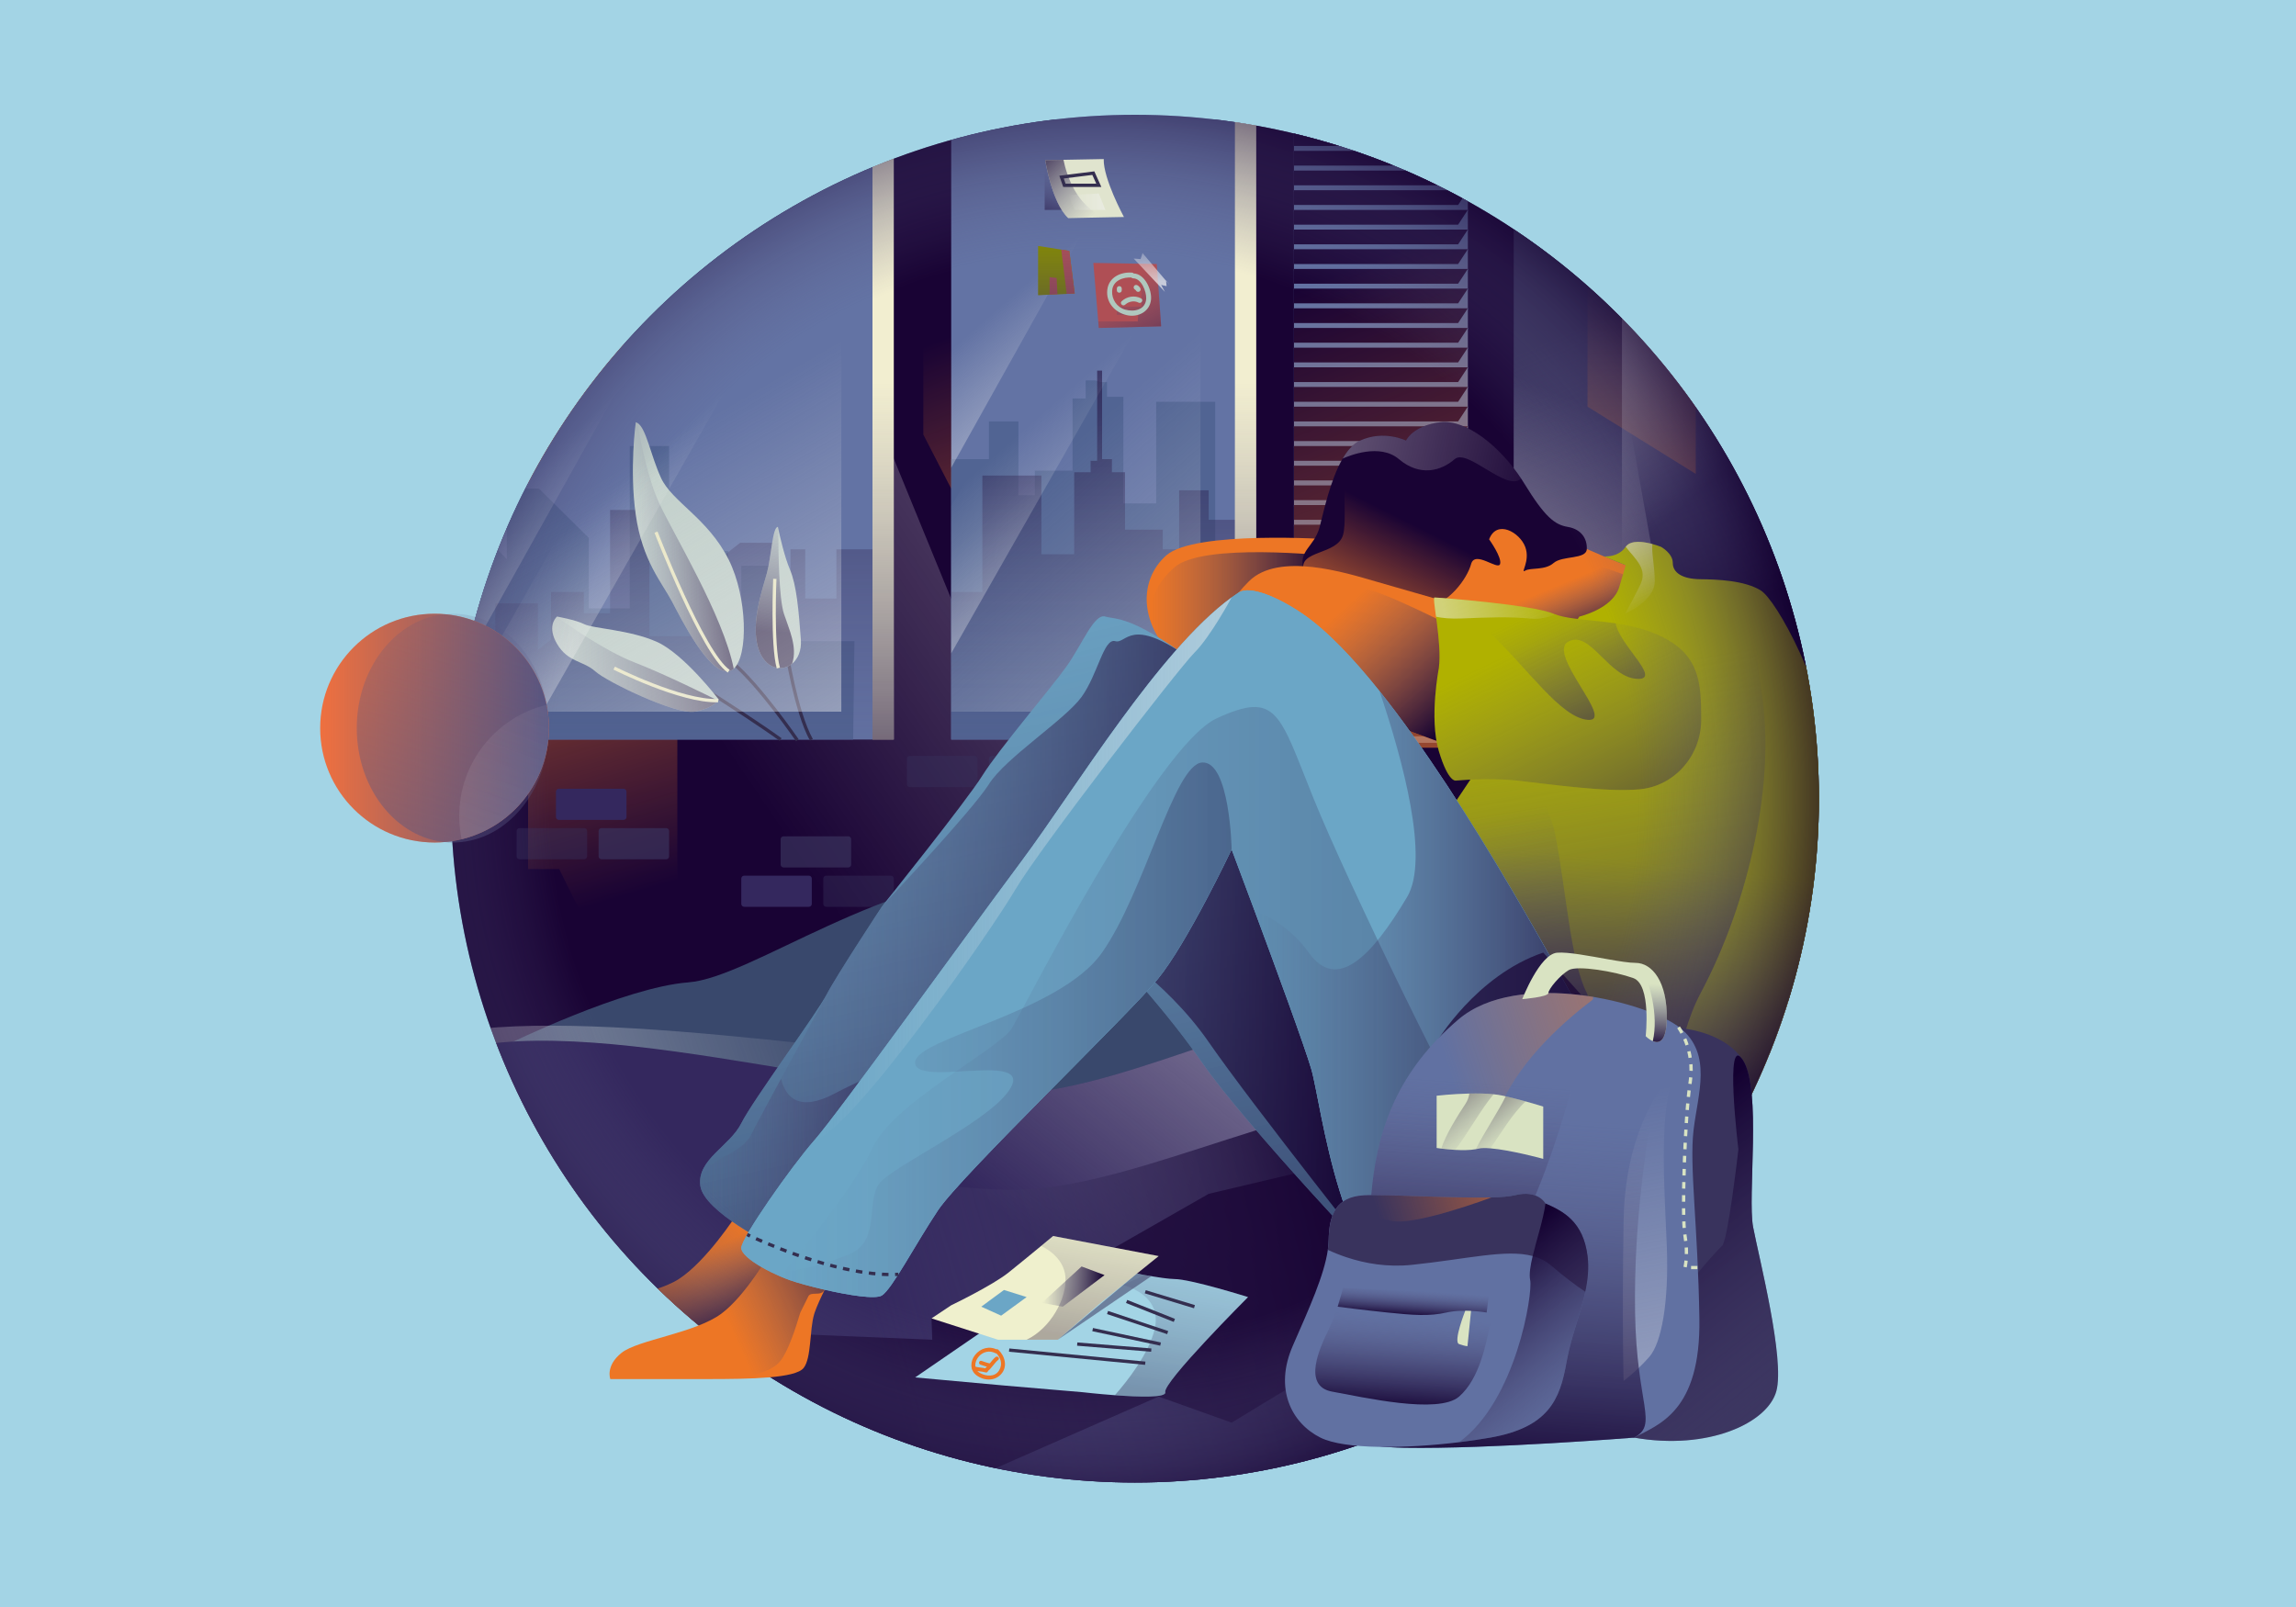 <?xml version="1.0" encoding="utf-8"?>
<!-- Generator: Adobe Illustrator 16.0.0, SVG Export Plug-In . SVG Version: 6.00 Build 0)  -->
<!DOCTYPE svg PUBLIC "-//W3C//DTD SVG 1.1//EN" "http://www.w3.org/Graphics/SVG/1.1/DTD/svg11.dtd">
<svg version="1.1" xmlns="http://www.w3.org/2000/svg" xmlns:xlink="http://www.w3.org/1999/xlink" x="0px" y="0px" width="1400px"
	 height="980px" viewBox="0 0 1400 980" enable-background="new 0 0 1400 980" xml:space="preserve">
<g id="BACKGROUND">
	<rect x="-14" y="-7" fill="#A3D4E5" width="1424" height="994"/>
</g>
<g id="OBJECT">
	<linearGradient id="SVGID_1_" gradientUnits="userSpaceOnUse" x1="634.337" y1="42.338" x2="634.363" y2="42.405">
		<stop  offset="0" style="stop-color:#EE782C;stop-opacity:0"/>
		<stop  offset="1" style="stop-color:#EE782C"/>
	</linearGradient>
	<path fill="url(#SVGID_1_)" d="M634.35,42.38c-0.03-0.02-0.03-0.04-0.02-0.05C634.35,42.31,634.36,42.33,634.35,42.38z"/>
	<g>
		<g>
			<defs>
				<circle id="SVGID_2_" cx="692.043" cy="487.043" r="417.043"/>
			</defs>
			<clipPath id="SVGID_3_">
				<use xlink:href="#SVGID_2_"  overflow="visible"/>
			</clipPath>
			<g clip-path="url(#SVGID_3_)">
				<rect x="238" y="73" fill="#190334" width="922" height="864"/>
				<linearGradient id="SVGID_4_" gradientUnits="userSpaceOnUse" x1="416.694" y1="535.854" x2="346.694" y2="299.853">
					<stop  offset="0" style="stop-color:#EE782C;stop-opacity:0"/>
					<stop  offset="1" style="stop-color:#EE782C"/>
				</linearGradient>
				<polygon opacity="0.8" fill="url(#SVGID_4_)" points="413,574 362.787,574 340.996,530 322,530 322,210 413,210 				"/>
				<linearGradient id="SVGID_5_" gradientUnits="userSpaceOnUse" x1="455.803" y1="477.657" x2="673.803" y2="329.658">
					<stop  offset="0" style="stop-color:#F2F2F2;stop-opacity:0"/>
					<stop  offset="1" style="stop-color:#F2F2F2"/>
				</linearGradient>
				<polygon opacity="0.3" fill="url(#SVGID_5_)" points="681,612 443.162,612 404.608,568 371,568 371,248 532,248 				"/>
				<g>
					<path opacity="0.4" fill="#39335D" d="M358,522.212c0,0.987-0.801,1.788-1.789,1.788h-39.423c-0.988,0-1.789-0.801-1.789-1.788
						v-15.424c0-0.987,0.801-1.788,1.789-1.788h39.423c0.988,0,1.789,0.801,1.789,1.788V522.212z"/>
					<path fill="#34285E" d="M382,498.211c0,0.988-0.801,1.789-1.789,1.789h-39.423c-0.988,0-1.789-0.801-1.789-1.789v-15.422
						c0-0.988,0.801-1.789,1.789-1.789h39.423c0.988,0,1.789,0.801,1.789,1.789V498.211z"/>
					<path opacity="0.7" fill="#39335D" d="M408,522.212c0,0.987-0.801,1.788-1.789,1.788h-39.423c-0.988,0-1.789-0.801-1.789-1.788
						v-15.424c0-0.987,0.801-1.788,1.789-1.788h39.423c0.988,0,1.789,0.801,1.789,1.788V522.212z"/>
				</g>
				<g>
					<path fill="#34285E" d="M495,551.212c0,0.987-0.801,1.788-1.789,1.788h-39.423c-0.988,0-1.789-0.801-1.789-1.788v-15.424
						c0-0.987,0.801-1.788,1.789-1.788h39.423c0.988,0,1.789,0.801,1.789,1.788V551.212z"/>
					<path opacity="0.7" fill="#39335D" d="M519,527.211c0,0.988-0.801,1.789-1.789,1.789h-39.423c-0.988,0-1.789-0.801-1.789-1.789
						v-15.422c0-0.988,0.801-1.789,1.789-1.789h39.423c0.988,0,1.789,0.801,1.789,1.789V527.211z"/>
					<path opacity="0.4" fill="#39335D" d="M545,551.212c0,0.987-0.801,1.788-1.789,1.788h-39.423c-0.988,0-1.789-0.801-1.789-1.788
						v-15.424c0-0.987,0.801-1.788,1.789-1.788h39.423c0.988,0,1.789,0.801,1.789,1.788V551.212z"/>
				</g>
				<g>
					<path opacity="0.4" fill="#39335D" d="M596,478.212c0,0.987-0.801,1.788-1.789,1.788h-39.423c-0.988,0-1.789-0.801-1.789-1.788
						v-15.424c0-0.987,0.801-1.788,1.789-1.788h39.423c0.988,0,1.789,0.801,1.789,1.788V478.212z"/>
					<path opacity="0.7" fill="#39335D" d="M646,478.212c0,0.987-0.801,1.788-1.789,1.788h-39.423c-0.988,0-1.789-0.801-1.789-1.788
						v-15.424c0-0.987,0.801-1.788,1.789-1.788h39.423c0.988,0,1.789,0.801,1.789,1.788V478.212z"/>
				</g>
				<rect x="923" y="53" fill="#39335D" width="231" height="590"/>
				<linearGradient id="SVGID_6_" gradientUnits="userSpaceOnUse" x1="972.352" y1="195.348" x2="1050.352" y2="375.348">
					<stop  offset="0" style="stop-color:#575581;stop-opacity:0"/>
					<stop  offset="1" style="stop-color:#130030"/>
				</linearGradient>
				<rect x="923" y="53" fill="url(#SVGID_6_)" width="231" height="590"/>
				<linearGradient id="SVGID_7_" gradientUnits="userSpaceOnUse" x1="1025.321" y1="271.409" x2="909.827" y2="550.395">
					<stop  offset="0" style="stop-color:#F2F2F2;stop-opacity:0"/>
					<stop  offset="1" style="stop-color:#F2F2F2"/>
				</linearGradient>
				<polygon fill="url(#SVGID_7_)" points="1062.775,646.507 923,643 923,53 956.359,49.114 				"/>
				<linearGradient id="SVGID_8_" gradientUnits="userSpaceOnUse" x1="1001.018" y1="169.625" x2="997.018" y2="489.625">
					<stop  offset="0" style="stop-color:#EE782C;stop-opacity:0"/>
					<stop  offset="1" style="stop-color:#EE782C"/>
				</linearGradient>
				<polygon fill="url(#SVGID_8_)" points="1034,289 968,248 968,53 1034,53 				"/>
				<linearGradient id="SVGID_9_" gradientUnits="userSpaceOnUse" x1="1036.979" y1="299.068" x2="874.98" y2="109.069">
					<stop  offset="0" style="stop-color:#F2F2F2;stop-opacity:0"/>
					<stop  offset="1" style="stop-color:#F2F2F2"/>
				</linearGradient>
				<polygon fill="url(#SVGID_9_)" points="1055,420 989,379 989,184 1055,184 				"/>
				<path fill="#39486C" d="M310.146,636.584c0,0,70.496-34.498,109.494-37.498s118.494-65.996,209.99-68.996
					s298.485,59.997,298.485,59.997S616.13,704.081,593.631,707.081S310.146,636.584,310.146,636.584z"/>
				<linearGradient id="SVGID_10_" gradientUnits="userSpaceOnUse" x1="603.463" y1="834.695" x2="323.463" y2="931.695">
					<stop  offset="0" style="stop-color:#F2F2F2;stop-opacity:0"/>
					<stop  offset="1" style="stop-color:#F2F2F2"/>
				</linearGradient>
				<path opacity="0.5" fill="url(#SVGID_10_)" d="M259,634v330h895V605c0,0-185.887-26.911-280.383-16.412
					c-94.495,10.499-184.49,61.495-254.987,59.996S334.348,608.916,259,634z"/>
				<path fill="#34285E" d="M259,647v330h895V618c0,0-185.887-26.911-280.383-16.412C779.122,612.087,693.299,661.334,623,666.82
					C531,674,342,608.191,259,647z"/>
				<linearGradient id="SVGID_11_" gradientUnits="userSpaceOnUse" x1="705.146" y1="813.71" x2="1017.146" y2="419.71">
					<stop  offset="0" style="stop-color:#F2F2F2;stop-opacity:0"/>
					<stop  offset="1" style="stop-color:#F2F2F2"/>
				</linearGradient>
				<path fill="url(#SVGID_11_)" d="M259,647v330h895V618c0,0-185.887-26.911-280.383-16.412
					C779.122,612.087,693.299,661.334,623,666.82C531,674,342,608.191,259,647z"/>
				<linearGradient id="SVGID_12_" gradientUnits="userSpaceOnUse" x1="563.311" y1="915.437" x2="857.295" y2="831.44">
					<stop  offset="0" style="stop-color:#575581;stop-opacity:0"/>
					<stop  offset="1" style="stop-color:#130030"/>
				</linearGradient>
				<path fill="url(#SVGID_12_)" d="M254,711v330h895V682c0,0-185.887-26.911-280.383-16.412
					c-94.495,10.499-184.49,61.495-254.987,59.996S329.348,685.916,254,711z"/>
				<polygon opacity="0.7" fill="#190334" points="875.978,695.17 737.01,728.033 650.87,777.248 568,804 568.45,817 
					419.122,810.833 440.34,860.072 587.2,904.087 706.5,851.667 750.99,867.572 882.617,787.765 				"/>
			</g>
			<g clip-path="url(#SVGID_3_)">
				<rect x="238" y="73" fill="#6373A4" width="294" height="378"/>
				<rect x="580" y="64" fill="#6373A4" width="181" height="387"/>
				<polygon fill="#516493" points="270,302 248,302 248,451 520.22,451 521,391 478,391 478,345 452,345 452,381 444,373.14 
					444,336 424,336 424,353 408,353 408,272 384,272 384,371 359,371 359,328 328.67,298 309,298 309,341 298,329.5 298,303 
					289,303 289,341 270,341 				"/>
				<polyline fill="#516493" points="668,232 662,232 662,243 654,243 654,287 631,287 631,302 621,302 621,257 603,257 603,280 
					580,280 580,451 760,451 760,336 741,336 741,245 705,245 705,307 685,307 685,242 675,242 675,233 671,233 				"/>
				<linearGradient id="SVGID_13_" gradientUnits="userSpaceOnUse" x1="395.5" y1="486.591" x2="395.5" y2="183.158">
					<stop  offset="0" style="stop-color:#575581;stop-opacity:0"/>
					<stop  offset="1" style="stop-color:#130030"/>
				</linearGradient>
				<polygon opacity="0.7" fill="url(#SVGID_13_)" points="510,335 532,335 532,451 259.78,451 259,404 302,404 302,368 328,368 
					328,396.286 336,390.143 336,361 356,361 356,374 372,374 372,311 396,311 396,388 421,388 421,354.86 451.33,331 471,331 
					471,365.021 482,356.033 482,335 491,335 491,365 510,365 				"/>
				<linearGradient id="SVGID_14_" gradientUnits="userSpaceOnUse" x1="670" y1="486.591" x2="670" y2="183.158">
					<stop  offset="0" style="stop-color:#575581;stop-opacity:0"/>
					<stop  offset="1" style="stop-color:#130030"/>
				</linearGradient>
				<polygon opacity="0.7" fill="url(#SVGID_14_)" points="760,317 760,451 580,451 580,361 599,361 599,290 635,290 635,338 
					655,338 655,288 665,288 665,281 669,281 669,226 672,226 672,280 678,280 678,288 686,288 686,323 709,323 709,335 719,335 
					719,299 737,299 737,317 				"/>
				<rect x="789" y="53" fill="#39335D" width="106" height="398"/>
				<g>
					<g>
						<rect x="789" y="80" fill="#6373A4" width="106" height="13"/>
						<polygon fill="#190334" points="789,89 889.102,89 895,80 789,80 						"/>
					</g>
					<g>
						<rect x="789" y="92" fill="#6373A4" width="106" height="13"/>
						<polygon fill="#190334" points="789,101 889.102,101 895,92 789,92 						"/>
					</g>
					<g>
						<rect x="789" y="104" fill="#6373A4" width="106" height="13"/>
						<polygon fill="#190334" points="789,113 889.102,113 895,104 789,104 						"/>
					</g>
					<g>
						<rect x="789" y="116" fill="#6373A4" width="106" height="13"/>
						<polygon fill="#190334" points="789,125 889.102,125 895,116 789,116 						"/>
					</g>
					<g>
						<rect x="789" y="128" fill="#6373A4" width="106" height="13"/>
						<polygon fill="#190334" points="789,137 889.102,137 895,128 789,128 						"/>
					</g>
					<g>
						<rect x="789" y="140" fill="#6373A4" width="106" height="13"/>
						<polygon fill="#190334" points="789,149 889.102,149 895,140 789,140 						"/>
					</g>
					<g>
						<rect x="789" y="152" fill="#6373A4" width="106" height="13"/>
						<polygon fill="#190334" points="789,161 889.102,161 895,152 789,152 						"/>
					</g>
					<g>
						<rect x="789" y="164" fill="#6373A4" width="106" height="13"/>
						<polygon fill="#190334" points="789,173 889.102,173 895,164 789,164 						"/>
					</g>
					<g>
						<rect x="789" y="176" fill="#6373A4" width="106" height="13"/>
						<polygon fill="#190334" points="789,185 889.102,185 895,176 789,176 						"/>
					</g>
					<g>
						<rect x="789" y="188" fill="#6373A4" width="106" height="13"/>
						<polygon fill="#190334" points="789,197 889.102,197 895,188 789,188 						"/>
					</g>
					<g>
						<rect x="789" y="200" fill="#6373A4" width="106" height="13"/>
						<polygon fill="#190334" points="789,209 889.102,209 895,200 789,200 						"/>
					</g>
					<g>
						<rect x="789" y="212" fill="#6373A4" width="106" height="13"/>
						<polygon fill="#190334" points="789,221 889.102,221 895,212 789,212 						"/>
					</g>
					<g>
						<rect x="789" y="224" fill="#6373A4" width="106" height="13"/>
						<polygon fill="#190334" points="789,233 889.102,233 895,224 789,224 						"/>
					</g>
					<g>
						<rect x="789" y="236" fill="#6373A4" width="106" height="13"/>
						<polygon fill="#190334" points="789,245 889.102,245 895,236 789,236 						"/>
					</g>
					<g>
						<rect x="789" y="248" fill="#6373A4" width="106" height="13"/>
						<polygon fill="#190334" points="789,257 889.102,257 895,248 789,248 						"/>
					</g>
					<g>
						<rect x="789" y="260" fill="#6373A4" width="106" height="13"/>
						<polygon fill="#190334" points="789,269 889.102,269 895,260 789,260 						"/>
					</g>
					<g>
						<rect x="789" y="272" fill="#6373A4" width="106" height="13"/>
						<polygon fill="#190334" points="789,281 889.102,281 895,272 789,272 						"/>
					</g>
					<g>
						<rect x="789" y="284" fill="#6373A4" width="106" height="13"/>
						<polygon fill="#190334" points="789,293 889.102,293 895,284 789,284 						"/>
					</g>
					<g>
						<rect x="789" y="296" fill="#6373A4" width="106" height="13"/>
						<polygon fill="#190334" points="789,305 889.102,305 895,296 789,296 						"/>
					</g>
					<g>
						<rect x="789" y="308" fill="#6373A4" width="106" height="13"/>
						<polygon fill="#190334" points="789,317 889.102,317 895,308 789,308 						"/>
					</g>
					<g>
						<rect x="789" y="320" fill="#6373A4" width="106" height="13"/>
						<polygon fill="#190334" points="789,329 889.102,329 895,320 789,320 						"/>
					</g>
					<g>
						<rect x="789" y="332" fill="#6373A4" width="106" height="13"/>
						<polygon fill="#190334" points="789,341 889.102,341 895,332 789,332 						"/>
					</g>
					<g>
						<rect x="789" y="344" fill="#6373A4" width="106" height="13"/>
						<polygon fill="#190334" points="789,353 889.102,353 895,344 789,344 						"/>
					</g>
					<g>
						<rect x="789" y="356" fill="#6373A4" width="106" height="13"/>
						<polygon fill="#190334" points="789,365 889.102,365 895,356 789,356 						"/>
					</g>
					<g>
						<rect x="789" y="368" fill="#6373A4" width="106" height="13"/>
						<polygon fill="#190334" points="789,377 889.102,377 895,368 789,368 						"/>
					</g>
					<g>
						<rect x="789" y="380" fill="#6373A4" width="106" height="13"/>
						<polygon fill="#190334" points="789,389 889.102,389 895,380 789,380 						"/>
					</g>
					<g>
						<rect x="789" y="392" fill="#6373A4" width="106" height="13"/>
						<polygon fill="#190334" points="789,401 889.102,401 895,392 789,392 						"/>
					</g>
					<g>
						<rect x="789" y="404" fill="#6373A4" width="106" height="13"/>
						<polygon fill="#190334" points="789,413 889.102,413 895,404 789,404 						"/>
					</g>
					<g>
						<rect x="789" y="416" fill="#6373A4" width="106" height="13"/>
						<polygon fill="#190334" points="789,425 889.102,425 895,416 789,416 						"/>
					</g>
					<g>
						<rect x="789" y="428" fill="#6373A4" width="106" height="13"/>
						<polygon fill="#190334" points="789,437 889.102,437 895,428 789,428 						"/>
					</g>
					<g>
						<rect x="789" y="440" fill="#6373A4" width="106" height="13"/>
						<polygon fill="#190334" points="789,449 889.102,449 895,440 789,440 						"/>
					</g>
				</g>
				<g>
					<path fill="none" stroke="#342E4F" stroke-width="2" stroke-miterlimit="10" d="M400,401.593c0,0,52.5,32.407,76,49.407"/>
					<path fill="none" stroke="#342E4F" stroke-width="2" stroke-miterlimit="10" d="M486.19,451.436
						c0,0-23.006-33.482-39.639-47.436"/>
					<path fill="none" stroke="#342E4F" stroke-width="2" stroke-miterlimit="10" d="M479.5,396.5c0,0,5.756,37.655,15.256,54.655"
						/>
					<path fill="#C1CFCA" d="M447.4,407.8c-0.92,0.82-1.95,1.34-3.07,1.53c-12,2-28.66-31.33-34.66-42.66
						c-6-11.34-18-24.67-22-52.67s0-56.5,0-56.5c0.33,0.08,0.64,0.21,0.95,0.39c5.35,3.02,8.07,19.58,14.38,33.44
						c6.67,14.67,28.67,24.67,41.33,50C455.81,364.3,456.34,399.85,447.4,407.8z"/>
					<path fill="#C1CFCA" d="M483.01,404.73c-5.79,4.76-14.77,3.5-19.34-6.06c-7.34-15.34,1.33-39.34,4-49.34
						c2.66-10,3.33-28,6.66-28c0,0,0.08,0.41,0.23,1.13c0.83,3.9,3.74,17,7.11,24.87c4,9.34,5.33,24.67,6.66,42.67
						C488.83,396.78,486.5,401.85,483.01,404.73z"/>
					<path fill="#C1CFCA" d="M438.33,426.67c0,0-0.14,0.23-0.47,0.6c-1.24,1.45-5.19,5.14-14.19,6.73c-11.34,2-53.34-18-60.67-24.58
						s-16.67-5.42-23.33-16.75c-5.95-10.11-1.29-15.44-0.21-16.48c0.13-0.13,0.21-0.19,0.21-0.19s11.33,2,16.66,4.67
						c5.34,2.66,27.34,3.33,44,10.66C417,398.67,438.33,426.67,438.33,426.67z"/>
					<linearGradient id="SVGID_15_" gradientUnits="userSpaceOnUse" x1="336.704" y1="405.165" x2="437.86" y2="405.165">
						<stop  offset="0" style="stop-color:#575581;stop-opacity:0"/>
						<stop  offset="1" style="stop-color:#130030"/>
					</linearGradient>
					<path opacity="0.6" fill="url(#SVGID_15_)" d="M437.86,427.27c-1.24,1.45-5.19,5.14-14.19,6.73c-11.34,2-53.34-18-60.67-24.58
						s-16.67-5.42-23.33-16.75c-5.95-10.11-1.29-15.44-0.21-16.48c3.67,2.66,28.45,20.42,47.54,27.81
						C405.02,410.98,431.4,424.03,437.86,427.27z"/>
					<linearGradient id="SVGID_16_" gradientUnits="userSpaceOnUse" x1="385.892" y1="333.458" x2="447.4" y2="333.458">
						<stop  offset="0" style="stop-color:#575581;stop-opacity:0"/>
						<stop  offset="1" style="stop-color:#130030"/>
					</linearGradient>
					<path opacity="0.7" fill="url(#SVGID_16_)" d="M447.4,407.8c-0.92,0.82-1.95,1.34-3.07,1.53c-12,2-28.66-31.33-34.66-42.66
						c-6-11.34-18-24.67-22-52.67s0-56.5,0-56.5c0.33,0.08,0.64,0.21,0.95,0.39c1.95,11.34,6.47,34.2,13.38,49.11
						C410.78,325.94,440.89,375.18,447.4,407.8z"/>
					<linearGradient id="SVGID_17_" gradientUnits="userSpaceOnUse" x1="478.31" y1="311.433" x2="472.81" y2="385.432">
						<stop  offset="0" style="stop-color:#575581;stop-opacity:0"/>
						<stop  offset="1" style="stop-color:#130030"/>
					</linearGradient>
					<path opacity="0.7" fill="url(#SVGID_17_)" d="M483.01,404.73c-5.79,4.76-14.77,3.5-19.34-6.06c-7.34-15.34,1.33-39.34,4-49.34
						c2.66-10,3.33-28,6.66-28c0,0,0.08,0.41,0.23,1.13c0,13.12,0.37,42.44,3.44,51.82C481.14,383.86,486.43,394.54,483.01,404.73z"
						/>
					<path fill="none" stroke="#EAE7C5" stroke-width="2" stroke-miterlimit="10" d="M374.5,407.426c0,0,40.72,20.614,63.36,19.844"
						/>
					<path fill="none" stroke="#EAE7C5" stroke-width="2" stroke-miterlimit="10" d="M400,324.5c0,0,28.66,74.16,44.33,84.83"/>
					<path fill="none" stroke="#EAE7C5" stroke-width="2" stroke-miterlimit="10" d="M472.453,353c0,0-1.769,40.236,2.139,54.368"/>
				</g>
				<rect x="532" y="93" fill="#F2EED0" width="13" height="358"/>
				<rect x="753" y="70" fill="#F2EED0" width="13" height="381"/>
				<linearGradient id="SVGID_18_" gradientUnits="userSpaceOnUse" x1="538.5" y1="233.105" x2="538.5" y2="492.609">
					<stop  offset="0" style="stop-color:#575581;stop-opacity:0"/>
					<stop  offset="1" style="stop-color:#130030"/>
				</linearGradient>
				<rect x="532" y="93" opacity="0.7" fill="url(#SVGID_18_)" width="13" height="358"/>
				<linearGradient id="SVGID_19_" gradientUnits="userSpaceOnUse" x1="759.5" y1="233.105" x2="759.5" y2="492.609">
					<stop  offset="0" style="stop-color:#575581;stop-opacity:0"/>
					<stop  offset="1" style="stop-color:#130030"/>
				</linearGradient>
				<rect x="753" y="70" opacity="0.7" fill="url(#SVGID_19_)" width="13" height="381"/>
			</g>
			<linearGradient id="SVGID_20_" gradientUnits="userSpaceOnUse" x1="803.1" y1="171.905" x2="981.919" y2="627.423">
				<stop  offset="0" style="stop-color:#EE782C;stop-opacity:0"/>
				<stop  offset="1" style="stop-color:#EE782C"/>
			</linearGradient>
			<rect x="789" y="86" clip-path="url(#SVGID_3_)" fill="url(#SVGID_20_)" width="106" height="370"/>
			<g clip-path="url(#SVGID_3_)">
				<linearGradient id="SVGID_21_" gradientUnits="userSpaceOnUse" x1="664.575" y1="261.227" x2="999.575" y2="641.227">
					<stop  offset="0" style="stop-color:#F2F2F2;stop-opacity:0"/>
					<stop  offset="1" style="stop-color:#F2F2F2"/>
				</linearGradient>
				<rect x="580" y="69" fill="url(#SVGID_21_)" width="152" height="365"/>
				<linearGradient id="SVGID_22_" gradientUnits="userSpaceOnUse" x1="631.867" y1="167.493" x2="735.782" y2="285.366">
					<stop  offset="0" style="stop-color:#F2F2F2;stop-opacity:0"/>
					<stop  offset="1" style="stop-color:#F2F2F2"/>
				</linearGradient>
				<polygon fill="url(#SVGID_22_)" points="700.72,69 580,285.25 580,193.89 649.72,69 				"/>
				<linearGradient id="SVGID_23_" gradientUnits="userSpaceOnUse" x1="656.169" y1="233.918" x2="796.659" y2="393.279">
					<stop  offset="0" style="stop-color:#F2F2F2;stop-opacity:0"/>
					<stop  offset="1" style="stop-color:#F2F2F2"/>
				</linearGradient>
				<polygon fill="url(#SVGID_23_)" points="732,69 732,131.14 580,398.45 580,308.76 716.33,69 				"/>
				<linearGradient id="SVGID_24_" gradientUnits="userSpaceOnUse" x1="403.567" y1="271.243" x2="635.567" y2="667.243">
					<stop  offset="0" style="stop-color:#F2F2F2;stop-opacity:0"/>
					<stop  offset="1" style="stop-color:#F2F2F2"/>
				</linearGradient>
				<rect x="271" y="69" fill="url(#SVGID_24_)" width="242" height="365"/>
				<linearGradient id="SVGID_25_" gradientUnits="userSpaceOnUse" x1="343.793" y1="268.161" x2="458.875" y2="398.702">
					<stop  offset="0" style="stop-color:#F2F2F2;stop-opacity:0"/>
					<stop  offset="1" style="stop-color:#F2F2F2"/>
				</linearGradient>
				<polygon fill="url(#SVGID_25_)" points="426,149 287,398 271,398 271,335.3 375,149 				"/>
				<linearGradient id="SVGID_26_" gradientUnits="userSpaceOnUse" x1="401.311" y1="274.082" x2="542.313" y2="434.025">
					<stop  offset="0" style="stop-color:#F2F2F2;stop-opacity:0"/>
					<stop  offset="1" style="stop-color:#F2F2F2"/>
				</linearGradient>
				<polygon fill="url(#SVGID_26_)" points="513,103 513,113.55 330.78,434 279.78,434 468,103 				"/>
			</g>
			<g clip-path="url(#SVGID_3_)">
				<path fill="#ED7625" d="M1000,348c0,0-39-14.332-59-26.666S856,287,844,318s-4,66,24,73s70,26,82,9s19-25.999,34-24
					S1000,348,1000,348z"/>
				<linearGradient id="SVGID_27_" gradientUnits="userSpaceOnUse" x1="922.644" y1="368.25" x2="937.584" y2="404.105">
					<stop  offset="0" style="stop-color:#575581;stop-opacity:0"/>
					<stop  offset="1" style="stop-color:#130030"/>
				</linearGradient>
				<path fill="url(#SVGID_27_)" d="M996,352.357c0,0-37.238-12.099-57.238-24.433S856,287,844,318s-4,66,24,73s70,26,82,9
					s19-25.999,34-24S996,352.357,996,352.357z"/>
				<path fill="#ED7625" d="M811.332,328.914c0,0-82.832-5.581-100.166,9.752C693.833,354,692.751,384.174,725.25,409.42
					c32.5,25.246,69.75,0,69.75,0L811.332,328.914z"/>
				<linearGradient id="SVGID_28_" gradientUnits="userSpaceOnUse" x1="701.956" y1="378.69" x2="810.156" y2="378.69">
					<stop  offset="0" style="stop-color:#575581;stop-opacity:0"/>
					<stop  offset="1" style="stop-color:#130030"/>
				</linearGradient>
				<path fill="url(#SVGID_28_)" d="M810.156,339c0,0-76.748-8.333-94.081,7c-17.333,15.333-23.324,38.174,9.175,63.42
					c32.5,25.246,69.75,0,69.75,0L810.156,339z"/>
				<path fill="#190334" d="M967.57,334.8c-0.24,6.53-14.9,3.87-20.24,8.53C942,348,933.33,346,930,348s3.33-5.75,0-14.54
					s-17.3-16.89-22-4.55c0,0,8,11.09,6.67,15.09c-1.34,4-15.34-8.67-17.67,0s-13.67,24.67-28.33,26.67c-14.67,2-70-10-73.67-22.67
					s6.33-14,9.67-26.67c2.391-9.07,6.49-28.77,14.02-41.65c2.98-5.1,6.49-9.12,10.641-11.01c14.67-6.67,28,0,28,0s4-9,20.67-11.17
					c15.9-2.07,36.65,14.82,49.52,34.32c0.621,0.94,1.23,1.9,1.811,2.85C942,315.33,948,320,956,321.33
					C964,322.67,967.811,328.26,967.57,334.8z"/>
				<linearGradient id="SVGID_29_" gradientUnits="userSpaceOnUse" x1="882.891" y1="330.445" x2="841.891" y2="412.445">
					<stop  offset="0" style="stop-color:#EE782C;stop-opacity:0"/>
					<stop  offset="1" style="stop-color:#EE782C"/>
				</linearGradient>
				<path fill="url(#SVGID_29_)" d="M907.999,328.914c0,0,7.999,11.085,6.667,15.085c-1.334,4-15.332-8.667-17.666,0
					s-13.668,24.667-28.334,26.667c-14.667,2-69.998-10-73.666-22.667s20.666-9.333,24-22s-4.335-50.667,10.332-57.333
					c14.668-6.667,28,0,28,0s4-9,20.667-11.167s38.667,16.5,51.333,37.167c12.667,20.667,18.667,25.335,26.667,26.667
					s11.812,6.927,11.572,13.463s-14.905,3.87-20.239,8.536c-5.333,4.667-14,2.667-17.333,4.667s3.333-5.747,0-14.54
					S912.701,316.574,907.999,328.914z"/>
				<path fill="#B0B100" d="M963,376c0,0,20.385-4.669,24.332-18.001s3.947-13.333,3.947-13.333L978,339.292
					c0,0,8.56,0.962,13.279-5.832c4.719-6.794,21.5,0,21.5,0s7.219,3.873,7.219,9.873s6,9.775,16.666,9.888
					c10.668,0.112,27.09,0.779,36.879,6.779s38.064,57.596,47.064,111.593s2.782,150.218-27.107,206.352
					s-73.619,97.199-73.619,97.199L897,660.582l-43.379-61.497l34.498-110.994L963,376z"/>
				<linearGradient id="SVGID_30_" gradientUnits="userSpaceOnUse" x1="994.043" y1="525.125" x2="975.043" y2="707.125">
					<stop  offset="0" style="stop-color:#575581;stop-opacity:0"/>
					<stop  offset="1" style="stop-color:#130030"/>
				</linearGradient>
				<path fill="url(#SVGID_30_)" d="M963,376c0,0,20.385-4.669,24.332-18.001s3.947-13.333,3.947-13.333L978,339.292
					c0,0,8.56,0.962,13.279-5.832c4.719-6.794,21.5,0,21.5,0s7.219,3.873,7.219,9.873s6,9.775,16.666,9.888
					c10.668,0.112,27.09,0.779,36.879,6.779s38.064,57.596,47.064,111.593s2.782,150.218-27.107,206.352
					s-73.619,97.199-73.619,97.199L897,660.582l-43.379-61.497l34.498-110.994L963,376z"/>
				<linearGradient id="SVGID_31_" gradientUnits="userSpaceOnUse" x1="953.75" y1="414.261" x2="1010.749" y2="752.255">
					<stop  offset="0" style="stop-color:#575581;stop-opacity:0"/>
					<stop  offset="1" style="stop-color:#130030"/>
				</linearGradient>
				<path fill="url(#SVGID_31_)" d="M1074,421.43c9,54-7.12,128.01-37.01,184.15c-29.891,56.13-17.11,169.56-17.11,169.56
					L935.15,696.15L897,660.58l-43.38-61.5l34.5-110.99l22.33-33.42L963,376c0,0,20.38-4.67,24.33-18
					c3.949-13.33,3.949-13.33,3.949-13.33L978,339.29c0,0,8.561,0.96,13.279-5.83c3.021-4.34,10.961-3.13,16.301-1.69
					c3.01,0.81,5.199,1.69,5.199,1.69s7.221,3.87,7.221,9.87s6,9.78,16.66,9.89c10.67,0.11,27.09,0.78,36.88,6.78
					S1065,367.43,1074,421.43z"/>
				<path fill="#ED7625" d="M907.334,374.282c0,0-50.801-14.558-68.734-19.753c-17.932-5.195-58.934-18.138-77.1,0
					s-26.328,39.904-17.499,52.898S819.866,430.667,838.6,438c18.734,7.333,54.734,20,54.734,20l16.667-7L907.334,374.282z"/>
				<linearGradient id="SVGID_32_" gradientUnits="userSpaceOnUse" x1="807.322" y1="381.351" x2="872.321" y2="453.349">
					<stop  offset="0" style="stop-color:#575581;stop-opacity:0"/>
					<stop  offset="1" style="stop-color:#130030"/>
				</linearGradient>
				<path fill="url(#SVGID_32_)" d="M903,391c0,0-49.067-25.807-67-31.002s-56.334-23.606-74.5-5.468s-26.328,39.904-17.499,52.898
					S819.866,430.667,838.6,438c18.734,7.333,54.734,20,54.734,20l16.667-7L903,391z"/>
				<path fill="#ED7625" d="M448.734,741.295c0,0-17.974,27.819-34.768,38.681c-16.794,10.86-51.988,12.422-62.519,19.709
					c-10.531,7.287-7.948,15.485-7.948,15.485s31.778,2.211,58.712,4.084c26.935,1.874,53.903,3.269,59.326-2.629
					c5.422-5.898,5.149-23.961,9.063-33.211c3.915-9.251,13.993-24.444,13.993-24.444L448.734,741.295z"/>
				<linearGradient id="SVGID_33_" gradientUnits="userSpaceOnUse" x1="408.318" y1="776.961" x2="433.817" y2="821.959">
					<stop  offset="0" style="stop-color:#575581;stop-opacity:0"/>
					<stop  offset="1" style="stop-color:#130030"/>
				</linearGradient>
				<path fill="url(#SVGID_33_)" d="M448.734,741.295c0,0-17.974,27.819-34.768,38.681c-16.794,10.86-51.988,12.422-62.519,19.709
					c-10.531,7.287-7.948,15.485-7.948,15.485s31.778,2.211,58.712,4.084c26.935,1.874,53.903,3.269,59.326-2.629
					c5.422-5.898,5.149-23.961,9.063-33.211c3.915-9.251,13.993-24.444,13.993-24.444L448.734,741.295z"/>
				<path fill="#B0B100" d="M877.334,407.427c0,0-6,30.573,0,50.573s10.667,18,10.667,18s19.333-1.889,37.333,0.056
					s53.998,7.278,74.666,5.278s37.334-20,37.334-42.667s-1.108-39.333-24.555-50.667c-23.445-11.333-52.112-8.103-65.445-13.718
					s-71.016-9.959-72.666-9.902S879.396,391.957,877.334,407.427z"/>
				<linearGradient id="SVGID_34_" gradientUnits="userSpaceOnUse" x1="934.998" y1="391.43" x2="1026.996" y2="584.425">
					<stop  offset="0" style="stop-color:#575581;stop-opacity:0"/>
					<stop  offset="1" style="stop-color:#130030"/>
				</linearGradient>
				<path fill="url(#SVGID_34_)" d="M1037.33,438.67c0,22.66-16.66,40.66-37.33,42.66s-56.67-3.33-74.67-5.27
					C907.33,474.11,888,476,888,476s-4.67,2-10.67-18s0-50.57,0-50.57c1.07-8.01-0.12-19.24-1.29-28.22
					c-0.14-1.06-0.28-2.1-0.41-3.09c-0.92-6.82-1.659-11.71-0.96-11.74c1.65-0.06,59.33,4.29,72.66,9.9
					c0.3,0.13,0.609,0.25,0.93,0.37c8.43,3.15,22.24,3.28,36.961,5.5c9.199,1.39,18.75,3.6,27.559,7.85
					C1036.23,399.33,1037.33,416,1037.33,438.67z"/>
				<path fill="#6BA6C6" d="M844,775.144c0,0-84-88.144-111-127.144s-63-75-63-75L472,760c0,0-43-21-45-37s18-24,25-38
					s46-66.844,52-78.422s33.786-53.786,33.786-53.786S589,489,599,473s41-52.242,51-66.121s17-32.878,24-30.878
					s15-0.815,51.5,25.592S845,747.287,844,775.144z"/>
				<linearGradient id="SVGID_35_" gradientUnits="userSpaceOnUse" x1="542.571" y1="334.792" x2="638.571" y2="757.792">
					<stop  offset="0" style="stop-color:#575581;stop-opacity:0"/>
					<stop  offset="1" style="stop-color:#130030"/>
				</linearGradient>
				<path opacity="0.5" fill="url(#SVGID_35_)" d="M844,775.144c0,0-84-88.144-111-127.144s-63-75-63-75L472,760c0,0-43-21-45-37
					s18-24,25-38s46-66.844,52-78.422s33.786-53.786,33.786-53.786S589,489,599,473s41-52.242,51-66.121s17-32.878,24-30.878
					s15-0.815,51.5,25.592S845,747.287,844,775.144z"/>
				<linearGradient id="SVGID_36_" gradientUnits="userSpaceOnUse" x1="426.891" y1="581.053" x2="844.009" y2="581.053">
					<stop  offset="0" style="stop-color:#575581;stop-opacity:0"/>
					<stop  offset="1" style="stop-color:#130030"/>
				</linearGradient>
				<path fill="url(#SVGID_36_)" d="M844,775.14c0,0-79.99-100.67-106.99-139.67S670,573,670,573l-57.81,54.6L472,760
					c0,0-43-21-45-37s24-17,31-31c2.89-5.78,10.21-19.37,18.24-34.16c11.41-21.02,24.24-44.46,27.76-51.26
					c6-11.58,33.79-53.79,33.79-53.79S593,494.21,603,478.21s46.5-39.33,56.5-53.21s13.5-36,20.5-34s9-15.81,45.5,10.59
					C762,428,845,747.29,844,775.14z"/>
				<linearGradient id="SVGID_37_" gradientUnits="userSpaceOnUse" x1="426.891" y1="693.8" x2="612.19" y2="693.8">
					<stop  offset="0" style="stop-color:#575581;stop-opacity:0"/>
					<stop  offset="1" style="stop-color:#130030"/>
				</linearGradient>
				<path fill="url(#SVGID_37_)" d="M612.19,627.6L472,760c0,0-43-21-45-37s24-17,31-31c2.89-5.78,10.21-19.37,18.24-34.16
					c2.9,11.62,11.18,20.43,32.76,8.98C535.04,653,577.01,638.06,612.19,627.6z"/>
				<linearGradient id="SVGID_38_" gradientUnits="userSpaceOnUse" x1="947.381" y1="289.8" x2="757.381" y2="247.8">
					<stop  offset="0" style="stop-color:#F2F2F2;stop-opacity:0"/>
					<stop  offset="1" style="stop-color:#F2F2F2"/>
				</linearGradient>
				<path opacity="0.5" fill="url(#SVGID_38_)" d="M927.52,291.82c-8.51,8.61-32.74-18.63-40.52-11.82c-8,7-21,11-34,0
					c-11.641-9.85-30.48-2.07-34.311-0.32c2.98-5.1,6.49-9.12,10.641-11.01c14.67-6.67,28,0,28,0s4-9,20.67-11.17
					C893.9,255.43,914.65,272.32,927.52,291.82z"/>
				<linearGradient id="SVGID_39_" gradientUnits="userSpaceOnUse" x1="930.3" y1="375.263" x2="991.962" y2="504.618">
					<stop  offset="0" style="stop-color:#575581;stop-opacity:0"/>
					<stop  offset="1" style="stop-color:#130030"/>
				</linearGradient>
				<path fill="url(#SVGID_39_)" d="M999,414c-18,0-29-30-42.641-22.77C942.721,398.47,985,440,968.439,439
					C951.87,438,932,408,908.5,386c-11.71-10.96-23.54-10.26-32.46-6.79c-1.09-8.38-2.17-14.8-1.37-14.83
					c1.65-0.06,59.33,4.29,72.66,9.9c8.33,3.51,22.62,3.57,37.891,5.87C987.109,392.86,1012.99,414,999,414z"/>
				<linearGradient id="SVGID_40_" gradientUnits="userSpaceOnUse" x1="952.518" y1="362.557" x2="880.518" y2="375.557">
					<stop  offset="0" style="stop-color:#F2F2F2;stop-opacity:0"/>
					<stop  offset="1" style="stop-color:#F2F2F2"/>
				</linearGradient>
				<path opacity="0.5" fill="url(#SVGID_40_)" d="M948.26,374.65c-4.17,1.77-9.3,3.1-14.76,2.59c-13.5-1.26-26-0.74-42.46-0.07
					c-6.71,0.27-11.771-0.29-15.41-1.05c-0.92-6.82-1.659-11.71-0.96-11.74c1.65-0.06,59.33,4.29,72.66,9.9
					C947.63,374.41,947.939,374.53,948.26,374.65z"/>
				<linearGradient id="SVGID_41_" gradientUnits="userSpaceOnUse" x1="1007.545" y1="369.121" x2="975.545" y2="307.121">
					<stop  offset="0" style="stop-color:#F2F2F2;stop-opacity:0"/>
					<stop  offset="1" style="stop-color:#F2F2F2"/>
				</linearGradient>
				<path fill="url(#SVGID_41_)" d="M1009,354.53c0,11.84-17.561,19.51-18.109,19.74c0.119-0.22,4.189-7.43,9.109-17.27
					c5-10-2.5-15.5-8.721-23.54c3.021-4.34,10.961-3.13,16.301-1.69C1006.91,337.04,1009,345.22,1009,354.53z"/>
				<linearGradient id="SVGID_42_" gradientUnits="userSpaceOnUse" x1="893.529" y1="499.393" x2="924.75" y2="684.527">
					<stop  offset="0" style="stop-color:#575581;stop-opacity:0"/>
					<stop  offset="1" style="stop-color:#130030"/>
				</linearGradient>
				<path fill="url(#SVGID_42_)" d="M935.15,696.15L897,660.58l-43.38-61.5l34.5-110.99l22.33-33.42c10.44,8.17,32.7,28.21,37.81,54
					c6.74,34,9.23,77.15,19.32,96.91C976.359,622.76,945.1,679.5,935.15,696.15z"/>
			</g>
			<radialGradient id="SVGID_43_" cx="667.043" cy="486.043" r="443.043" gradientUnits="userSpaceOnUse">
				<stop  offset="0.749" style="stop-color:#575581;stop-opacity:0"/>
				<stop  offset="0.797" style="stop-color:#534F7C;stop-opacity:0.19"/>
				<stop  offset="0.857" style="stop-color:#46406D;stop-opacity:0.432"/>
				<stop  offset="0.925" style="stop-color:#312554;stop-opacity:0.702"/>
				<stop  offset="0.998" style="stop-color:#140131;stop-opacity:0.992"/>
				<stop  offset="1" style="stop-color:#130030"/>
			</radialGradient>
			<circle opacity="0.7" clip-path="url(#SVGID_3_)" fill="url(#SVGID_43_)" cx="667.043" cy="486.043" r="443.043"/>
			<linearGradient id="SVGID_44_" gradientUnits="userSpaceOnUse" x1="582.455" y1="203.782" x2="692.455" y2="487.781">
				<stop  offset="0" style="stop-color:#EE782C;stop-opacity:0"/>
				<stop  offset="1" style="stop-color:#EE782C"/>
			</linearGradient>
			<polygon clip-path="url(#SVGID_3_)" fill="url(#SVGID_44_)" points="580,298 563,265 563,86 580,86 			"/>
		</g>
		<circle fill="none" cx="692.043" cy="487.043" r="417.043"/>
		<g>
			<path fill="#ED7625" d="M509,774.965c0,0-2.94,5.268-6.07,11.479c-2.34,4.66-4.79,9.942-6.19,14.013
				c-0.1,0.29-0.2,0.622-0.29,0.923c-2.89,9.699-1.6,26.801-6.45,32.87c-5,6.26-32,6.751-59,6.751s-58.85,0-58.85,0s-3.15-8,6.85-16
				s45-12,61-24c7.1-5.33,14.21-14.01,19.91-22.01c0.88-1.24,1.73-2.46,2.54-3.65c0.63-0.92,1.23-1.82,1.81-2.7
				c4.72-7.17,7.74-12.814,7.74-12.814L499.74,771h0.01L509,774.965z"/>
			<linearGradient id="SVGID_45_" gradientUnits="userSpaceOnUse" x1="444.891" y1="809.085" x2="539.892" y2="766.085">
				<stop  offset="0" style="stop-color:#575581;stop-opacity:0"/>
				<stop  offset="1" style="stop-color:#130030"/>
			</linearGradient>
			<path fill="url(#SVGID_45_)" d="M509,774.965c0,0-2.94,5.268-6.07,11.479c-2.34,4.66-8.863,0.487-10.263,4.558
				c-0.1,0.29-4.577,9.11-4.667,9.411c-2.89,9.699-7.36,23.519-12.21,29.588c-5,6.26-17.79,11-44.79,11s-58.85,0-58.85,0
				s-3.15-8,6.85-16s45-12,61-24c7.1-5.33,14.21-14.01,19.91-22.01c0.88-1.24,1.73-2.46,2.54-3.65c0.63-0.92,1.23-1.82,1.81-2.7
				c4.72-7.17,7.74-12.814,7.74-12.814L499.74,771h0.01L509,774.965z"/>
			<path fill="#6BA6C6" d="M1022.02,770c-26.83,23.06-51.68,34-75.49,37.42c-13.229,1.9-26.129,1.48-38.879-0.47
				c-14.041-2.141-27.881-6.15-41.75-10.95c-49.11-17.01-59.9-122-66.32-144c-3.98-13.68-21.79-62.14-34.689-96.85
				C757.029,534.02,751,517.99,751,517.99S724,575,706,597S586,717,572,738s-28,48-34.21,52c-3.92,2.52-20.29-0.12-34.86-3.47
				c-8.56-1.96-16.49-4.16-20.93-5.71c-3.6-1.261-7.73-3-11.76-4.99c-2.05-1.01-4.07-2.09-5.98-3.19
				C457.4,768.66,452,764.29,452,761c0-6,30-49,44.74-65.83C511.47,678.34,585,576,623,525c33.52-44.99,86.91-133.93,132.27-163.64
				c6.98-4.57,24.431,3.02,38.931,12.92c14.54,9.93,30.55,26.64,46.95,47.15C895.87,489.88,954.92,600.68,978,643
				C1008,698,1022.02,770,1022.02,770z"/>
			<path fill="#6BA6C6" d="M1022.02,770c-23.16,19.91-44.85,30.78-65.66,35.58c-3.299,0.76-6.569,1.37-9.83,1.84
				c-13.229,1.9-26.129,1.48-38.879-0.47c-14.041-2.141-27.881-6.15-41.75-10.95c-49.11-17.01-59.9-122-66.32-144
				c-3.98-13.68-21.79-62.14-34.689-96.85C757.029,534.02,751,517.99,751,517.99S724,575,706,597S586,717,572,738s-28,48-34.21,52
				c-3.92,2.52-20.29-0.12-34.86-3.47c-8.56-1.96-16.49-4.16-20.93-5.71c-1.95-0.681-4.05-1.5-6.21-2.431
				c-1.83-0.79-3.7-1.649-5.55-2.56c-0.11-0.061-0.23-0.11-0.34-0.17c-1.93-0.96-3.84-1.98-5.64-3.021
				C457.4,768.66,452,764.29,452,761c0-6,30-49,44.74-65.83C511.47,678.34,585,576,623,525c32.47-43.58,83.59-128.41,127.99-160.68
				c0.01-0.01,0.01-0.01,0.01-0.01c1.43-1.04,2.859-2.02,4.27-2.95c6.98-4.57,24.431,3.02,38.931,12.92
				c14.54,9.93,30.55,26.64,46.95,47.15C895.87,489.88,954.92,600.68,978,643C1008,698,1022.02,770,1022.02,770z"/>
			<linearGradient id="SVGID_46_" gradientUnits="userSpaceOnUse" x1="469.9" y1="627.988" x2="751" y2="627.988">
				<stop  offset="0" style="stop-color:#575581;stop-opacity:0"/>
				<stop  offset="1" style="stop-color:#130030"/>
			</linearGradient>
			<path opacity="0.3" fill="url(#SVGID_46_)" d="M751,517.99c0,0-27,57.01-45,79.01S586,717,572,738s-28,48-34.21,52
				c-3.92,2.52-20.29-0.12-34.86-3.47c-8.56-1.96-16.49-4.16-20.93-5.71c-3.6-1.261-7.73-2.83-11.76-4.82c-0.11-0.061-0.23,0-0.34,0
				h0.34c9.8,0,20.12-2,29.5-5h0.01c6.77-2,13.04-3.98,18.25-6.17c19-8,10-31.92,18-42.92s72-39.95,81-59.95s-59,1.021-59-13.979
				s88-29.99,114-67.08c26-37.08,44-114.91,61-115.91S751,517.99,751,517.99z"/>
			<linearGradient id="SVGID_47_" gradientUnits="userSpaceOnUse" x1="764.891" y1="614.425" x2="1022.019" y2="614.425">
				<stop  offset="0" style="stop-color:#575581;stop-opacity:0"/>
				<stop  offset="1" style="stop-color:#130030"/>
			</linearGradient>
			<path fill="url(#SVGID_47_)" d="M1022.02,770c-26.83,23.06-51.68,34-75.49,37.42c-10.5-1.729-18.659-2.97-22.949-2.2
				c-3.58,0.641-9.12,1.221-15.93,1.73c-14.041-2.141-27.881-6.15-41.75-10.95c-49.11-17.01-59.9-122-66.32-144
				c-3.98-13.68-21.79-62.14-34.689-96.85c9.129,3.689,22.779,11.229,33.109,25.76c17,23.92,38,3.09,60-33.91
				c13.779-23.18-2.65-83.63-16.85-125.57C895.87,489.88,954.92,600.68,978,643C1008,698,1022.02,770,1022.02,770z"/>
			<linearGradient id="SVGID_48_" gradientUnits="userSpaceOnUse" x1="475.79" y1="619.904" x2="956.359" y2="619.904">
				<stop  offset="0" style="stop-color:#575581;stop-opacity:0"/>
				<stop  offset="1" style="stop-color:#130030"/>
			</linearGradient>
			<path opacity="0.3" fill="url(#SVGID_48_)" d="M956.359,805.58c-3.299,0.76-6.569,1.37-9.83,1.84
				c-13.229,1.9-26.129,1.48-38.879-0.47c-14.041-2.141-27.881-6.15-41.75-10.95c-49.11-17.01-59.9-122-66.32-144
				c-3.98-13.68-21.79-62.14-34.689-96.85C757.029,534.02,751,517.99,751,517.99S724,575,706,597S586,717,572,738s-28,48-34.21,52
				c-3.92,2.52-20.29-0.12-34.86-3.47c-8.56-1.96-16.49-4.16-20.93-5.71c-1.95-0.681-4.05-1.5-6.21-2.431
				c13.6-16.31,46.75-57.1,56.21-78.39c12-27,77.29-60.32,85-72.97C624.71,614.37,705,455,742,438s38-2.907,59,49.043
				c21,51.961,90,193.377,107.5,219.667C924.35,730.53,950.32,790.72,956.359,805.58z"/>
			<g>
				<g>
					<path fill="none" stroke="#342E4F" stroke-width="2" stroke-miterlimit="10" d="M455.57,752.876c0,0,0.63,0.308,1.803,0.854"/>
					<path fill="none" stroke="#342E4F" stroke-width="2" stroke-miterlimit="10" stroke-dasharray="4.007,4.007" d="
						M461.016,755.391c14.021,6.26,52.388,22.029,82.752,21.855"/>
					<path fill="none" stroke="#342E4F" stroke-width="2" stroke-miterlimit="10" d="M545.783,777.211
						c0.669-0.02,1.335-0.048,1.996-0.085"/>
				</g>
			</g>
			<linearGradient id="SVGID_49_" gradientUnits="userSpaceOnUse" x1="496.74" y1="529.745" x2="750.99" y2="529.745">
				<stop  offset="0" style="stop-color:#F2F2F2;stop-opacity:0"/>
				<stop  offset="1" style="stop-color:#F2F2F2"/>
			</linearGradient>
			<path opacity="0.5" fill="url(#SVGID_49_)" d="M750.99,364.32c-0.32,0.6-12.79,23.81-22.66,33.68
				C718.33,408,633,518.67,619,542.67s-99.85,147.67-122.26,152.5C511.47,678.34,585,576,623,525
				C655.47,481.42,706.59,396.59,750.99,364.32z"/>
		</g>
		<g>
			<path opacity="0.7" fill="#190334" d="M876,635.467c0,0,24-40.643,65-54.555l35,38.992L876,635.467z"/>
			<path fill="#A3D4E5" d="M710.5,849c0.87,3.47-16.17,2.93-30.69,1.85C669.24,850.07,660,849,660,849l-47-4l-55-5l102-70
				c0,0,21.31,4.63,38.08,7.59c7.859,1.391,14.73,2.41,17.92,2.41c10,0,45,11,45,11S709,843,710.5,849z"/>
			<path fill="#39335D" d="M1024.705,627.028c0,0,26.561,1.771,38.07,19.479c11.51,17.707,2.656,83.224,6.198,101.815
				c3.541,18.593,19.478,80.567,14.165,100.046c-5.312,19.478-41.611,36.3-86.765,28.331
				c-45.153-7.968-23.904-116.307-20.363-118.801C979.553,755.405,1024.705,627.028,1024.705,627.028z"/>
			<linearGradient id="SVGID_50_" gradientUnits="userSpaceOnUse" x1="1122.629" y1="879.824" x2="986.629" y2="711.824">
				<stop  offset="0" style="stop-color:#575581;stop-opacity:0"/>
				<stop  offset="1" style="stop-color:#130030"/>
			</linearGradient>
			<path fill="url(#SVGID_50_)" d="M1060,701c0,0-8.734-72.201,2.775-54.493c11.51,17.707,2.656,83.224,6.198,101.815
				c3.541,18.593,19.478,80.567,14.165,100.046c-5.312,19.478-41.611,36.3-86.765,28.331
				c-45.153-7.968,50.085-114.38,53.626-116.874C1053.541,757.332,1060,701,1060,701z"/>
			<path fill="#EFF0CD" d="M706.5,766l-36,29L645,817h-36.5L568,804l12-8c0,0,25-12,35-20c5.78-4.62,13.95-11.34,19.81-16.17
				c4.28-3.54,7.33-6.07,7.33-6.07L706.5,766z"/>
			<path fill="#6171A2" d="M996.374,876.699c15.052-7.968,40.727-15.937,39.841-72.6c-0.885-56.662-6.197-92.962-3.541-115.096
				s11.51-46.039-7.969-61.976c-19.478-15.937-99.16-36.3-135.459-5.312c-36.3,30.987-49.58,65.654-53.121,107.197
				c-3.542,41.542-9.739,94.664-20.363,115.027c-10.625,20.363-10.625,38.07,40.727,38.955
				C907.838,883.782,996.374,876.699,996.374,876.699z"/>
			<linearGradient id="SVGID_51_" gradientUnits="userSpaceOnUse" x1="990.797" y1="667.42" x2="1037.797" y2="913.42">
				<stop  offset="0" style="stop-color:#F2F2F2;stop-opacity:0"/>
				<stop  offset="1" style="stop-color:#F2F2F2"/>
			</linearGradient>
			<path opacity="0.5" fill="url(#SVGID_51_)" d="M1022.02,651.952c0,0-31.02,28.597-32.02,92.322s0,97.865,0,97.865
				s8.575-6.474,15.787-14.807c7.213-8.333,11.908-32.683,10.561-67.508S1010.898,675.515,1022.02,651.952z"/>
			<linearGradient id="SVGID_52_" gradientUnits="userSpaceOnUse" x1="925.24" y1="680.396" x2="909.24" y2="907.728">
				<stop  offset="0" style="stop-color:#575581;stop-opacity:0"/>
				<stop  offset="1" style="stop-color:#130030"/>
			</linearGradient>
			<path fill="url(#SVGID_52_)" d="M1007,676.67c-2.66,22.13-10.891,67.08-10,123.74c0.88,56.67,14.43,68.32-0.63,76.29
				c0,0-88.53,7.08-139.88,6.2c-51.35-0.891-51.35-18.601-40.73-38.96c4.45-8.521,8.12-22.79,11.15-39.54
				c4.199-23.271,7.15-51.33,9.21-75.49c3.55-41.54,16.83-76.21,53.13-107.19c20.01-17.09,53.221-18.56,82.25-13.77
				c23.62,3.89,44.471,11.93,53.21,19.08C1044.18,642.96,1009.65,654.53,1007,676.67z"/>
			<linearGradient id="SVGID_53_" gradientUnits="userSpaceOnUse" x1="902.563" y1="658.473" x2="890.815" y2="825.399">
				<stop  offset="0" style="stop-color:#575581;stop-opacity:0"/>
				<stop  offset="1" style="stop-color:#130030"/>
			</linearGradient>
			<path fill="url(#SVGID_53_)" d="M971.5,607.95c-0.109,0.56-0.221,1.12-0.34,1.689c-8.07,39.96-27.29,119.32-60.439,167.95
				c-20.361,29.87-53.33,33.09-83.811,26.811c4.199-23.271,7.15-51.33,9.21-75.49c1.55-18.141,4.95-34.97,11.319-50.75
				c8.221-20.37,21.36-38.99,41.811-56.44C909.26,604.63,942.471,603.16,971.5,607.95z"/>
			<linearGradient id="SVGID_54_" gradientUnits="userSpaceOnUse" x1="888.516" y1="667.651" x2="1070.006" y2="609.154">
				<stop  offset="0" style="stop-color:#EE782C;stop-opacity:0"/>
				<stop  offset="1" style="stop-color:#EE782C"/>
			</linearGradient>
			<path opacity="0.8" fill="url(#SVGID_54_)" d="M971.5,607.95c-0.109,0.56-0.221,1.12-0.34,1.689
				C956.23,620.86,927.48,645.2,915.1,674.3C898,714.5,875.98,722,875.98,722H853c0,0,3.16-23.96,9.08-35.23
				c3.609-6.88-6.34-8.439-14.641-8.609c8.221-20.37,21.36-38.99,41.811-56.44C909.26,604.63,942.471,603.16,971.5,607.95z"/>
			<path fill="#6171A2" d="M966.641,787.76c-2.961,13.83-8.82,27.79-11.431,42.9c-3.989,23.02-11.09,39.81-46.489,46.04
				c-5.98,1.05-12.4,2-19.021,2.81c-32.511,3.98-69.851,4.54-84.56-2.81c-17.711-8.851-28.33-29.811-16.82-56.07
				c10.14-23.149,19.15-43.1,21.33-58.42c0.3-2.06,0.47-4.03,0.51-5.92c0.29-15.94,4.72-26.42,21.54-27.37
				c16.819-0.96,77.51,3.61,91.87,0c14.369-3.62,18.8,5.021,18.8,5.021c10.62,4.64,23.021,10.84,25.67,32.09
				C968.95,773.33,968.189,780.53,966.641,787.76z"/>
			<path fill="#39335D" d="M966.641,787.76c-5.99-3.979-13.261-9.52-20.73-15.939c-3.311-2.84-7.08-4.71-11.35-5.851
				c-16.301-4.37-39.971,1.87-73.65,5.37c-14.74,1.54-28.301-0.76-39.83-4.6c-4.08-1.351-7.9-2.891-11.43-4.53
				c0.3-2.06,0.47-4.03,0.51-5.92c0.29-15.94,4.72-26.42,21.54-27.37c13.329-0.76,54.239,1.95,77.771,1.311
				c6.149-0.171,11.119-0.57,14.1-1.311c14.369-3.62,18.8,5.021,18.8,5.021c10.62,4.64,23.021,10.84,25.67,32.09
				C968.95,773.33,968.189,780.53,966.641,787.76z"/>
			<path fill="#D9E3C2" d="M1016.33,621.73c-0.29,13.869-4.91,14.71-8.53,13.189c-2.38-1-4.34-3.02-4.34-3.02
				s3.54-31.431-7.53-35.42c-11.07-3.98-34.08-7.961-39.4-4.87c-5.309,3.1-12.389,11.56-12.389,13.97s-15.94,3.74-15.94,3.74
				s10.63-27.44,21.25-28.33c6.649-0.561,19.729,2.02,31.079,4.01c6.771,1.2,12.931,2.19,16.73,2.19
				C1007.439,587.19,1016.811,598.73,1016.33,621.73z"/>
			<path fill="#D9E3C2" d="M941,674.84v31.87c0,0-19.77-5.41-32.17-6.41c-3.061-0.25-5.67-0.229-7.42,0.21
				c-0.48,0.12-0.99,0.23-1.51,0.311c-3.721,0.67-8.4,0.67-12.631,0.42c-3.299-0.181-6.319-0.51-8.399-0.771
				c-1.78-0.22-2.87-0.399-2.87-0.399V668.2c0,0,9.41-1.09,19.93-1.33c4.98-0.11,10.2-0.04,14.791,0.43
				c2.069,0.22,4.01,0.51,5.739,0.9c0.55,0.13,1.101,0.25,1.649,0.38c4.521,1.05,8.69,2.13,12.19,3.09
				C936.79,673.46,941,674.84,941,674.84z"/>
			<polygon opacity="0.4" fill="#190334" points="645,817 702,778.267 693.205,776.71 			"/>
			<linearGradient id="SVGID_55_" gradientUnits="userSpaceOnUse" x1="676.365" y1="725.746" x2="662.365" y2="816.747">
				<stop  offset="0" style="stop-color:#575581;stop-opacity:0"/>
				<stop  offset="1" style="stop-color:#130030"/>
			</linearGradient>
			<path opacity="0.3" fill="url(#SVGID_55_)" d="M706.5,766l-36,29L645,817h-19c14.67-7,24.67-25.33,23.67-38.33
				s-14.86-18.84-14.86-18.84c4.28-3.54,7.33-6.07,7.33-6.07L706.5,766z"/>
			<linearGradient id="SVGID_56_" gradientUnits="userSpaceOnUse" x1="729.606" y1="742.996" x2="713.27" y2="849.175">
				<stop  offset="0" style="stop-color:#575581;stop-opacity:0"/>
				<stop  offset="1" style="stop-color:#130030"/>
			</linearGradient>
			<path opacity="0.3" fill="url(#SVGID_56_)" d="M710.5,849c0.87,3.47-16.17,2.93-30.69,1.85c7.83-8.93,20.57-25.199,24.19-40.02
				c5.33-21.83-19.43-27.16-19.43-27.16l13.51-6.08c7.859,1.391,14.73,2.41,17.92,2.41c10,0,45,11,45,11S709,843,710.5,849z"/>
			
				<line fill="none" stroke="#342E4F" stroke-width="2" stroke-miterlimit="10" x1="615.333" y1="823.333" x2="698.333" y2="831.333"/>
			<line fill="none" stroke="#342E4F" stroke-width="2" stroke-miterlimit="10" x1="656.833" y1="819.666" x2="702" y2="823.333"/>
			
				<line fill="none" stroke="#342E4F" stroke-width="2" stroke-miterlimit="10" x1="666.25" y1="810.834" x2="707.666" y2="819.666"/>
			<line fill="none" stroke="#342E4F" stroke-width="2" stroke-miterlimit="10" x1="675.333" y1="800.412" x2="712" y2="812.666"/>
			
				<line fill="none" stroke="#342E4F" stroke-width="2" stroke-miterlimit="10" x1="686.958" y1="793.666" x2="716.075" y2="805.216"/>
			
				<line fill="none" stroke="#342E4F" stroke-width="2" stroke-miterlimit="10" x1="698.333" y1="787.765" x2="728.334" y2="796.855"/>
			<polygon fill="#6BA6C6" points="598.333,796.855 610.45,802.333 626,791.001 612.167,786.666 			"/>
			<linearGradient id="SVGID_57_" gradientUnits="userSpaceOnUse" x1="635.333" y1="784.594" x2="673.5" y2="784.594">
				<stop  offset="0" style="stop-color:#575581;stop-opacity:0"/>
				<stop  offset="1" style="stop-color:#130030"/>
			</linearGradient>
			<polygon fill="url(#SVGID_57_)" points="635.333,794.5 648,796.855 673.5,777.59 659.5,772.333 			"/>
			<g>
				<g>
					<path fill="#ED7625" d="M602.385,836.103c2.431-1.979,3.908-4.841,6.321-6.849c1.177-0.979-0.51-2.646-1.676-1.677
						c-2.414,2.008-3.891,4.871-6.322,6.849C599.522,835.392,601.21,837.059,602.385,836.103L602.385,836.103z"/>
				</g>
				<g>
					<path fill="#ED7625" d="M593.593,835.617c2.411,0.725,4.966,0.592,7.375,1.316c1.468,0.441,2.09-1.847,0.63-2.286
						c-2.411-0.726-4.966-0.592-7.375-1.316C592.756,832.89,592.133,835.178,593.593,835.617L593.593,835.617z"/>
				</g>
				<g>
					<path fill="#ED7625" d="M597.808,832.192c1.762,0.523,3.445,1.284,5.268,1.58c1.495,0.243,2.136-2.041,0.63-2.286
						c-1.823-0.296-3.506-1.056-5.268-1.58C596.969,829.47,596.346,831.758,597.808,832.192L597.808,832.192z"/>
				</g>
				<g>
					<path fill="#ED7625" d="M608.204,823.178c-4.86-2.609-10.306-1.1-13.68,3.147c-2.922,3.679-3.232,9.218,0.759,12.27
						c4.578,3.501,11.137,3.853,15.171-0.616c4.117-4.562,2.341-11.052-1.748-14.879c-1.114-1.043-2.794,0.63-1.676,1.676
						c3.113,2.915,4.523,6.961,2.246,10.834c-2.524,4.292-7.948,3.799-11.709,1.707c-3.873-2.154-3.435-6.711-1.009-9.766
						c2.557-3.219,6.812-4.278,10.449-2.326C608.354,825.947,609.551,823.901,608.204,823.178L608.204,823.178z"/>
				</g>
			</g>
			<linearGradient id="SVGID_58_" gradientUnits="userSpaceOnUse" x1="971.459" y1="870.196" x2="895.835" y2="776.778">
				<stop  offset="0" style="stop-color:#575581;stop-opacity:0"/>
				<stop  offset="1" style="stop-color:#130030"/>
			</linearGradient>
			<path fill="url(#SVGID_58_)" d="M966.641,787.76c-2.961,13.83-8.82,27.79-11.431,42.9c-3.989,23.02-11.09,39.81-46.489,46.04
				c-5.98,1.05-12.4,2-19.021,2.81c34.78-25.25,45.04-90.76,43.34-98.84c-0.729-3.479,0.09-8.71,1.521-14.7
				c2.41-10.1,6.529-22.37,7.81-32.029c10.62,4.64,23.021,10.84,25.67,32.09C968.95,773.33,968.189,780.53,966.641,787.76z"/>
			<g opacity="0.3">
				<linearGradient id="SVGID_59_" gradientUnits="userSpaceOnUse" x1="903.634" y1="694.803" x2="887.465" y2="674.829">
					<stop  offset="0" style="stop-color:#575581;stop-opacity:0"/>
					<stop  offset="1" style="stop-color:#130030"/>
				</linearGradient>
				<path fill="url(#SVGID_59_)" d="M910.721,667.3c-7.471,8.87-16.66,25.37-23.451,33.94c-3.299-0.181-6.319-0.51-8.399-0.771
					c2.2-7.88,10.56-21.1,14.59-27.14c1.5-2.24,2.22-4.43,2.47-6.46C900.91,666.76,906.13,666.83,910.721,667.3z"/>
				<linearGradient id="SVGID_60_" gradientUnits="userSpaceOnUse" x1="922.438" y1="695.311" x2="908.131" y2="677.636">
					<stop  offset="0" style="stop-color:#575581;stop-opacity:0"/>
					<stop  offset="1" style="stop-color:#130030"/>
				</linearGradient>
				<path fill="url(#SVGID_60_)" d="M908.83,700.3c6.141-8.88,13.689-21.6,21.47-28.63c-3.5-0.96-7.67-2.04-12.19-3.09
					c-4.08,8.58-13.649,22.87-18.209,32.24L908.83,700.3z"/>
			</g>
			<linearGradient id="SVGID_61_" gradientUnits="userSpaceOnUse" x1="998.75" y1="599.312" x2="996.025" y2="638.028">
				<stop  offset="0" style="stop-color:#575581;stop-opacity:0"/>
				<stop  offset="1" style="stop-color:#130030"/>
			</linearGradient>
			<path fill="url(#SVGID_61_)" d="M1016.33,621.73c-0.29,13.869-4.91,14.71-8.53,13.189c3.729-15.79-2.18-36.32-6.13-42.25
				c-1.52-2.28-10.54-5.08-21.141-7.67c6.771,1.2,12.931,2.19,16.73,2.19C1007.439,587.19,1016.811,598.73,1016.33,621.73z"/>
			<linearGradient id="SVGID_62_" gradientUnits="userSpaceOnUse" x1="857.127" y1="802.569" x2="853.012" y2="861.036">
				<stop  offset="0" style="stop-color:#575581;stop-opacity:0"/>
				<stop  offset="1" style="stop-color:#130030"/>
			</linearGradient>
			<path fill="url(#SVGID_62_)" d="M818.998,785.38c0,0-3.68,14.954-8.84,25.454s-16.494,34.499,2.173,37.833
				s64.738,14.002,77.369,3.001s16.302-32.372,18.8-43.02s2.221-21.982,2.221-21.982S846.998,796.093,818.998,785.38z"/>
			<linearGradient id="SVGID_63_" gradientUnits="userSpaceOnUse" x1="862.351" y1="786.862" x2="861.197" y2="803.252">
				<stop  offset="0" style="stop-color:#575581;stop-opacity:0"/>
				<stop  offset="1" style="stop-color:#130030"/>
			</linearGradient>
			<path fill="url(#SVGID_63_)" d="M818.998,785.38l-3.341,11.476c0,0,14.843,1.969,30.343,3.557s25.5,2.412,36,0s24.5,0,24.5,0
				l2-15.818c0,0-22.5,3.436-35,3.171S818.998,785.38,818.998,785.38z"/>
			<path fill="#D9E3C2" d="M896.975,799.441l-2.18,21.51c0,0-1.295,0.049-5.095-1.285s3.755-20.324,3.755-20.324"/>
			<path fill="none" stroke="#D9E3C2" stroke-width="2" stroke-miterlimit="10" stroke-dasharray="4" d="M1023.498,626.52
				c0,0,10.209,13.647,7.075,33.647s-5.248,81.002-3.176,93.126s0.03,19.707,0.03,19.707H1035"/>
			<linearGradient id="SVGID_64_" gradientUnits="userSpaceOnUse" x1="840.938" y1="742.57" x2="969.672" y2="701.077">
				<stop  offset="0" style="stop-color:#EE782C;stop-opacity:0"/>
				<stop  offset="1" style="stop-color:#EE782C"/>
			</linearGradient>
			<path fill="url(#SVGID_64_)" d="M909.471,730.23c0,0-48.591,18.319-62.031,14.039C834,740,822.17,760.48,821.08,766.74
				c-4.08-1.351-7.9-2.891-11.43-4.53c0.3-2.06,0.47-4.03,0.51-5.92c0.29-15.94,4.72-26.42,21.54-27.37
				C845.029,728.16,885.939,730.87,909.471,730.23z"/>
		</g>
		<g>
			<linearGradient id="SVGID_65_" gradientUnits="userSpaceOnUse" x1="648.45" y1="105.036" x2="636.45" y2="144.036">
				<stop  offset="0" style="stop-color:#575581;stop-opacity:0"/>
				<stop  offset="1" style="stop-color:#130030"/>
			</linearGradient>
			<polygon fill="url(#SVGID_65_)" points="637,98 637,128 655,128 			"/>
			<path fill="#E0E4CE" d="M685.33,132.33l-11.66,0.23L651.33,133c-10-9.33-14-35.33-14-35.33l11.13-0.21L673,97
				C672.67,109,685.33,132.33,685.33,132.33z"/>
			<polygon fill="#858A00" points="655.33,179 650.42,179.22 644.78,179.47 640,179.69 633,180 633,150 647.11,152.23 652,153 			
				"/>
			<polygon fill="#AF4F55" points="708.01,199 670,200 669.66,196 666.67,160.33 696,160.84 705.33,161 			"/>
			<polygon fill="#AF4F55" points="644.29,169.5 644.78,179.47 640,179.69 640,169 			"/>
			<polygon fill="#AF4F55" points="655.33,179 650.42,179.22 647.11,152.23 652,153 			"/>
			<linearGradient id="SVGID_66_" gradientUnits="userSpaceOnUse" x1="644.165" y1="140" x2="644.165" y2="250">
				<stop  offset="0" style="stop-color:#575581;stop-opacity:0"/>
				<stop  offset="1" style="stop-color:#130030"/>
			</linearGradient>
			<polygon fill="url(#SVGID_66_)" points="655.33,179 650.42,179.22 644.78,179.47 640,179.69 633,180 633,150 647.11,152.23 
				652,153 			"/>
			<linearGradient id="SVGID_67_" gradientUnits="userSpaceOnUse" x1="666.504" y1="131.58" x2="624.504" y2="90.246">
				<stop  offset="0" style="stop-color:#575581;stop-opacity:0"/>
				<stop  offset="1" style="stop-color:#130030"/>
			</linearGradient>
			<path fill="url(#SVGID_67_)" d="M673.67,132.56L651.33,133c-10-9.33-14-35.33-14-35.33l11.13-0.21
				C650.32,106.53,656.28,125.93,673.67,132.56z"/>
			<linearGradient id="SVGID_68_" gradientUnits="userSpaceOnUse" x1="683.239" y1="171.171" x2="715.739" y2="239.669">
				<stop  offset="0" style="stop-color:#575581;stop-opacity:0"/>
				<stop  offset="1" style="stop-color:#130030"/>
			</linearGradient>
			<polygon fill="url(#SVGID_68_)" points="708.01,199 670,200 669.66,196 693.75,196 694,192 681,192 681,187 696,187 696,160.84 
				705.33,161 			"/>
			<g>
				<path fill="#B0C8BE" d="M690.25,166.25c-6.977-0.515-14.185,2.861-15.072,10.493c-0.901,7.754,4.623,13.813,11.923,15.453
					c6.808,1.529,13.966-2.088,14.729-9.415c0.624-5.998-3.83-16.032-10.83-16.032c-2,0-2,3,0,3c5,0,8.078,8.169,7.908,12.277
					c-0.284,6.915-7.356,8.38-12.875,6.782c-5.037-1.458-8.173-6.229-7.908-11.341c0.331-6.381,6.712-8.619,12.141-8.219
					C692.197,169.393,692.167,166.392,690.25,166.25L690.25,166.25z"/>
			</g>
			<g>
				<path fill="#B0C8BE" d="M681,176c0,0,0,0,0,1c0,2,3,2,3,0c0-1,0-1,0-1C684,174,681,174,681,176C681,176,681,174,681,176z"/>
			</g>
			<g>
				<path fill="#B0C8BE" d="M691.993,176.545c0.349,0.19,0.521,0.363,0.711,0.711c0.391,0.717,1.363,0.942,2.052,0.539
					c0.721-0.422,0.93-1.334,0.539-2.052c-0.406-0.745-1.043-1.383-1.789-1.789c-0.718-0.391-1.63-0.182-2.052,0.539
					C691.051,175.182,691.276,176.154,691.993,176.545L691.993,176.545z"/>
			</g>
			<g>
				<path fill="#B0C8BE" d="M686.061,185.811c2.164-2.01,5.524-2.672,8.183-1.265c1.708,0.904,3.224-1.686,1.514-2.591
					c-3.879-2.053-8.638-1.218-11.817,1.735C682.519,185.008,684.646,187.125,686.061,185.811L686.061,185.811z"/>
			</g>
			<polygon fill="none" stroke="#342E4F" stroke-width="2" stroke-miterlimit="10" points="647.28,108 649,113 670,113 
				666.67,105.591 			"/>
			<linearGradient id="SVGID_69_" gradientUnits="userSpaceOnUse" x1="651.385" y1="123" x2="674" y2="123">
				<stop  offset="0" style="stop-color:#F2F2F2;stop-opacity:0"/>
				<stop  offset="1" style="stop-color:#F2F2F2"/>
			</linearGradient>
			<polygon opacity="0.5" fill="url(#SVGID_69_)" points="651.385,119 655.33,128 674,128 670,118 			"/>
			<linearGradient id="SVGID_70_" gradientUnits="userSpaceOnUse" x1="701.214" y1="139.338" x2="702.547" y2="172.005">
				<stop  offset="0" style="stop-color:#F2F2F2;stop-opacity:0"/>
				<stop  offset="1" style="stop-color:#F2F2F2"/>
			</linearGradient>
			<polygon opacity="0.7" fill="url(#SVGID_70_)" points="696.675,154.333 713.334,174 711,171 711.334,174.5 708.01,173.76 
				710.334,177.994 691.256,157.667 695.49,158 			"/>
		</g>
		<g>
			<circle fill="#EF703F" cx="264.971" cy="444.029" r="69.746"/>
			<linearGradient id="SVGID_71_" gradientUnits="userSpaceOnUse" x1="195.225" y1="444.029" x2="334.717" y2="444.029">
				<stop  offset="0" style="stop-color:#575581;stop-opacity:0"/>
				<stop  offset="1" style="stop-color:#575581"/>
			</linearGradient>
			<path fill="url(#SVGID_71_)" d="M334.717,444.029c0,32.833-22.689,60.359-53.231,67.77c-4.631,1.129-9.429,1.798-14.372,1.943
				c-0.712,0.022-1.43,0.033-2.143,0.033c-38.521,0-69.746-31.225-69.746-69.746s31.225-69.746,69.746-69.746
				c18.29,0,34.928,7.041,47.371,18.548c10.446,9.675,17.933,22.52,20.925,36.993C334.215,434.41,334.717,439.163,334.717,444.029z"
				/>
			<linearGradient id="SVGID_72_" gradientUnits="userSpaceOnUse" x1="308.909" y1="323.618" x2="199.547" y2="725.356">
				<stop  offset="0" style="stop-color:#575581;stop-opacity:0"/>
				<stop  offset="1" style="stop-color:#575581"/>
			</linearGradient>
			<path fill="url(#SVGID_72_)" d="M334.717,444.029c0,32.833-19.06,60.359-44.713,67.77c-3.89,1.129-7.92,1.798-12.074,1.943
				c-0.6,0.022-1.2,0.033-1.801,0.033c-32.355,0-58.586-31.225-58.586-69.746s26.23-69.746,58.586-69.746
				c15.363,0,29.339,7.041,39.793,18.548c8.772,9.675,15.062,22.52,17.576,36.993C334.295,434.41,334.717,439.163,334.717,444.029z"
				/>
			<linearGradient id="SVGID_73_" gradientUnits="userSpaceOnUse" x1="370.138" y1="292.983" x2="209.445" y2="748.28">
				<stop  offset="0" style="stop-color:#F2F2F2;stop-opacity:0"/>
				<stop  offset="1" style="stop-color:#F2F2F2"/>
			</linearGradient>
			<path opacity="0.2" fill="url(#SVGID_73_)" d="M334.717,444.029c0,32.833-22.689,60.359-53.231,67.77
				c-0.947-4.585-1.451-9.339-1.451-14.205c0-32.831,22.678-60.36,53.231-67.77C334.215,434.41,334.717,439.163,334.717,444.029z"/>
		</g>
	</g>
</g>
</svg>
